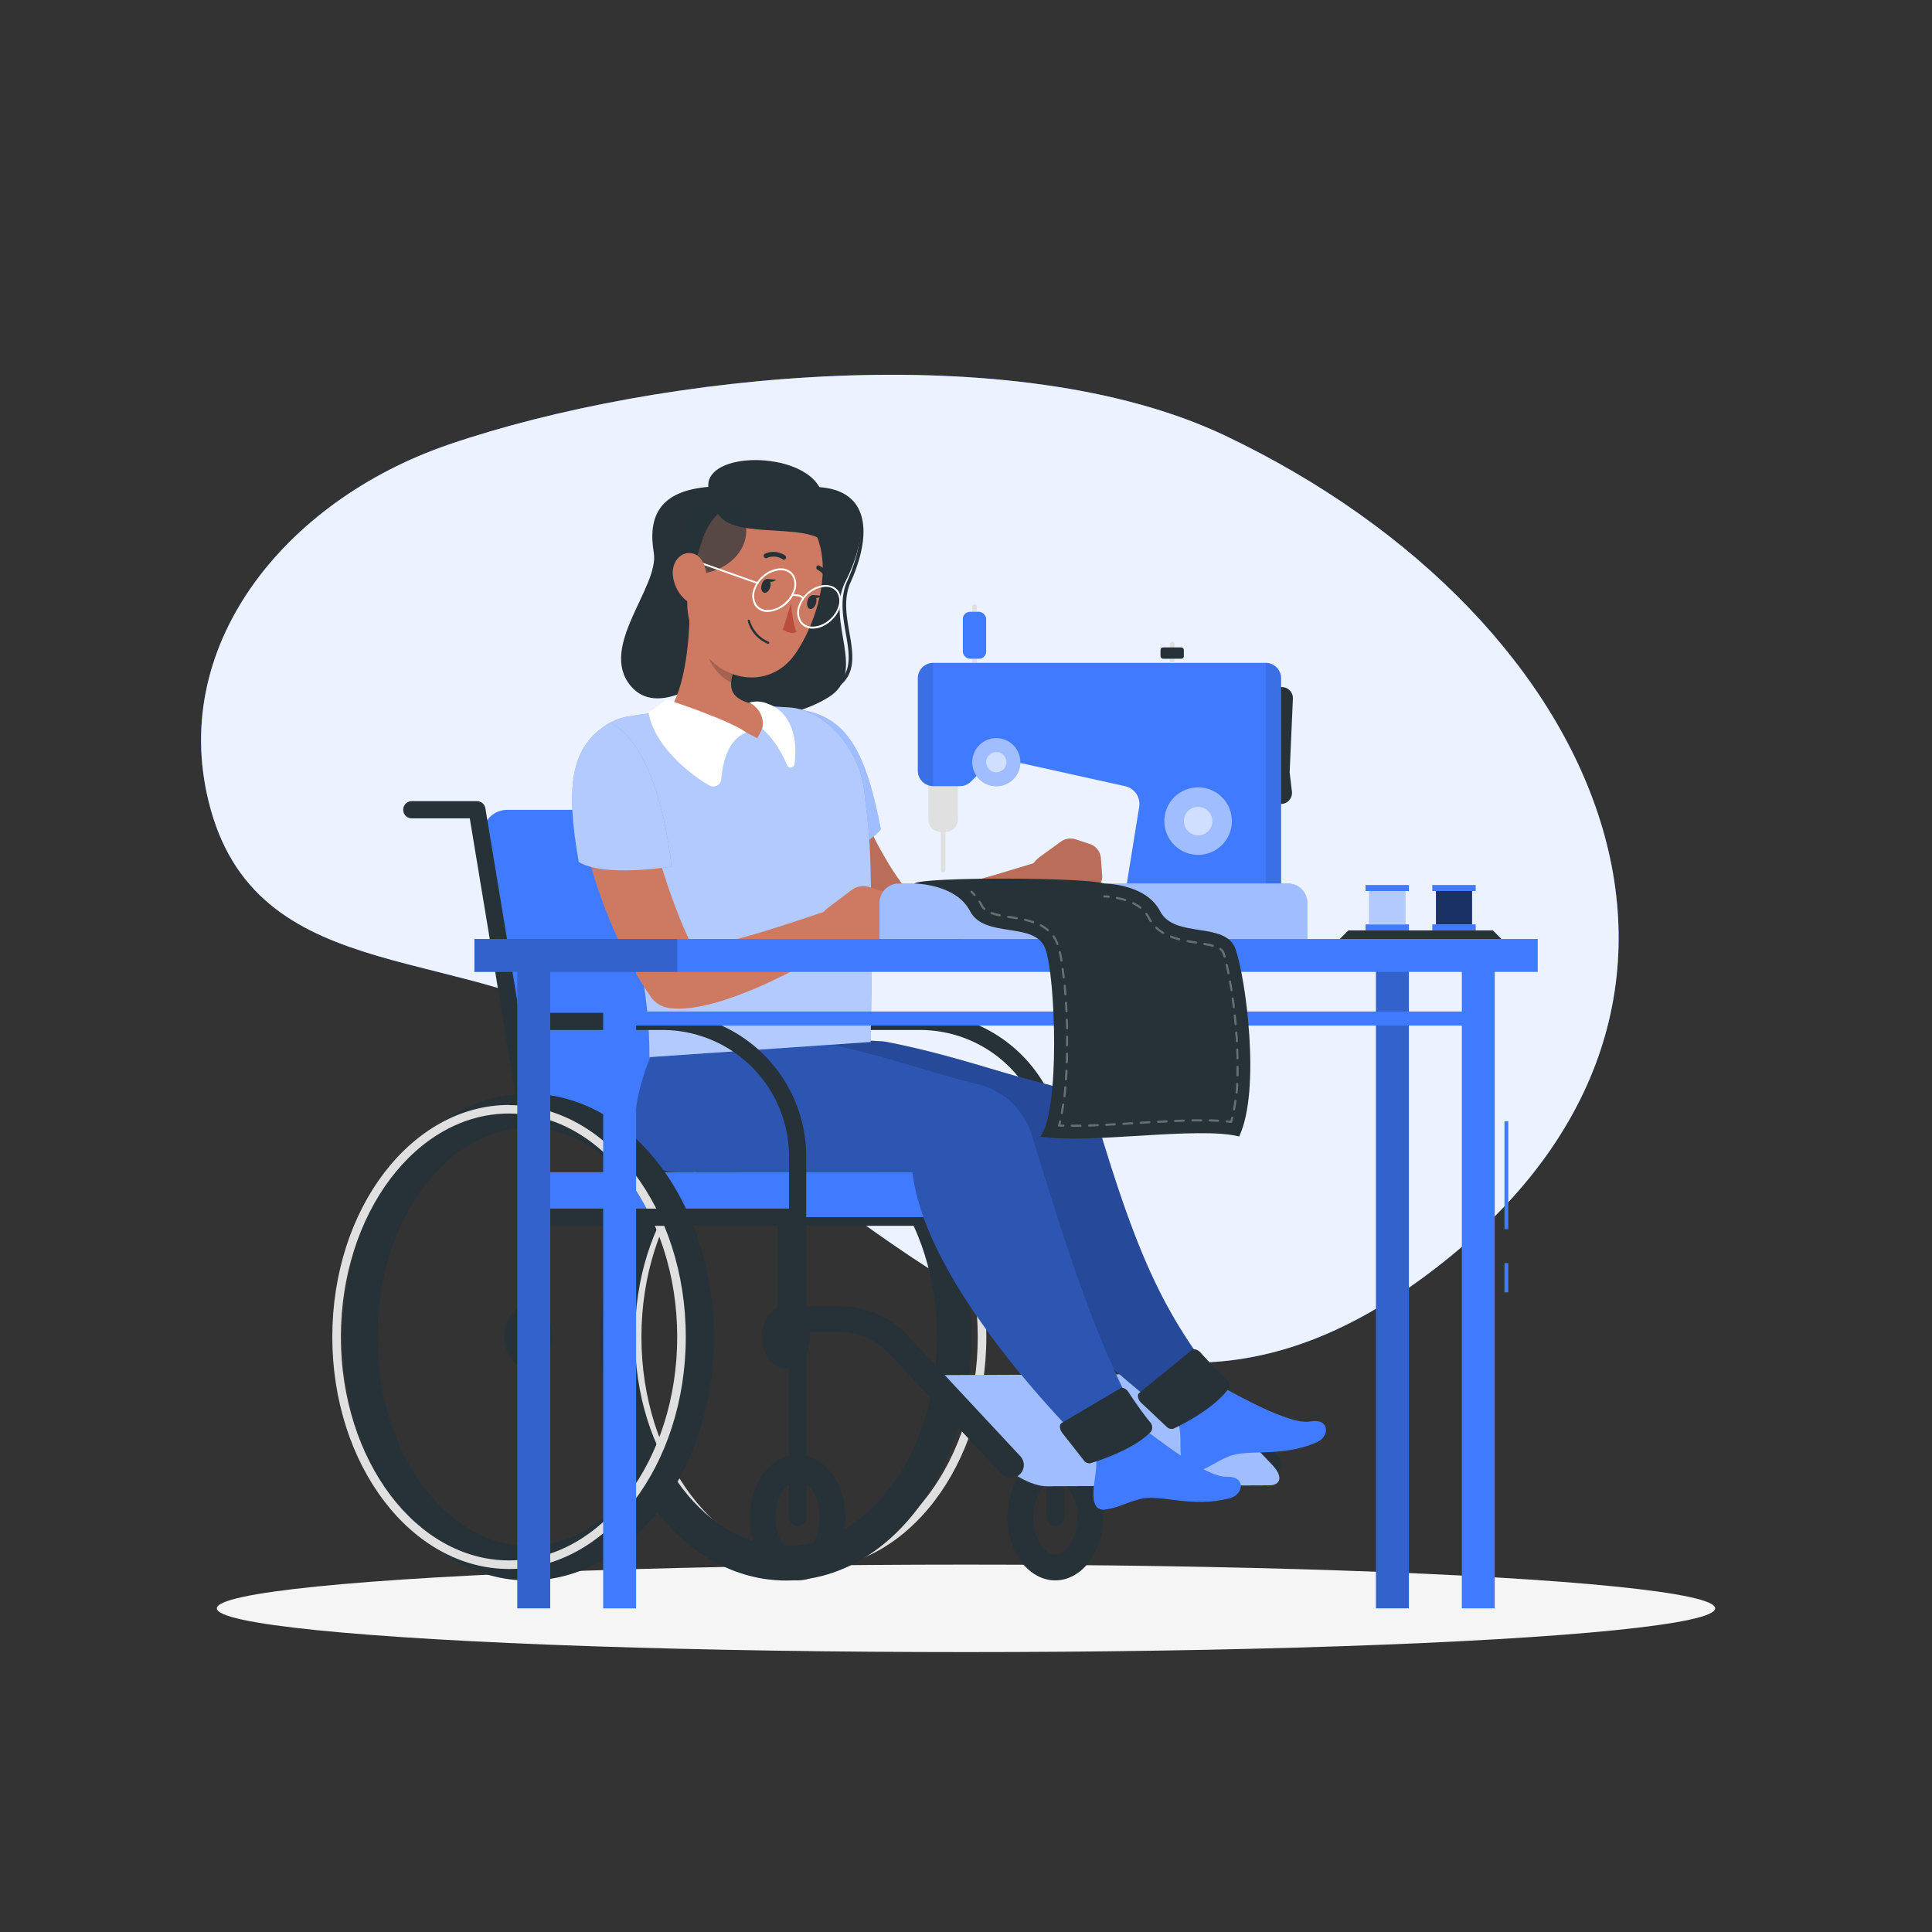 <svg xmlns="http://www.w3.org/2000/svg" viewBox="0 0 500 500"><rect x="0" y="0" width="500" height="500" fill="#333333" stroke="none"/><g id="freepik--background-simple--inject-18"><path d="M158.23,268.7c74.15,50.3,130.61,119.38,209,62.71,93.55-67.64,50-171.09-50.27-218.72C262.78,87,170.26,96.52,116.12,115.05c-42.57,14.57-73.34,52.65-61.54,94.6C67.73,256.36,121.55,243.82,158.23,268.7Z" style="fill:#407BFF"></path><path d="M158.23,268.7c74.15,50.3,130.61,119.38,209,62.71,93.55-67.64,50-171.09-50.27-218.72C262.78,87,170.26,96.52,116.12,115.05c-42.57,14.57-73.34,52.65-61.54,94.6C67.73,256.36,121.55,243.82,158.23,268.7Z" style="fill:#fff;opacity:0.9"></path></g><g id="freepik--Shadow--inject-18"><ellipse id="freepik--path--inject-18" cx="250" cy="416.24" rx="193.89" ry="11.32" style="fill:#f5f5f5"></ellipse></g><g id="freepik--Character--inject-18"><path d="M203.41,347.12a2.23,2.23,0,0,1-2.23-2.23V290l-12.93-78.21H173.1a2.23,2.23,0,0,1,0-4.45h17a2.23,2.23,0,0,1,2.2,1.86l13.27,80.25a2.19,2.19,0,0,1,0,.36v55.06A2.23,2.23,0,0,1,203.41,347.12Z" style="fill:#263238"></path><path d="M181.36,209.59H131.31A6.36,6.36,0,0,0,125,217l10.56,63.85a10.74,10.74,0,0,0,10.6,9h50.06a6.36,6.36,0,0,0,6.27-7.4L192,218.58A10.74,10.74,0,0,0,181.36,209.59Z" style="fill:#407BFF"></path><path d="M209.52,288.18c24,0,43.52,25.94,43.52,57.82s-19.53,57.83-43.52,57.83S166,377.89,166,346s19.52-57.82,43.52-57.82m0-2.22c-25.26,0-45.74,26.88-45.74,60s20.48,60.05,45.74,60.05,45.74-26.88,45.74-60.05-20.48-60-45.74-60Z" style="fill:#e0e0e0"></path><path d="M203.41,291.93c10,0,19.5,5.31,26.84,14.94,7.89,10.35,12.23,24.25,12.23,39.13s-4.34,28.79-12.23,39.14c-7.34,9.63-16.87,14.94-26.84,14.94s-19.51-5.31-26.85-14.94c-7.88-10.35-12.23-24.25-12.23-39.14s4.35-28.78,12.23-39.13c7.34-9.63,16.87-14.94,26.85-14.94m0-8.89c-26.49,0-48,28.19-48,63s21.48,63,48,63,48-28.19,48-63-21.47-63-48-63Z" style="fill:#263238"></path><path d="M273.1,383.14c2.69,0,5.71,4.1,5.71,9.58s-3,9.58-5.71,9.58-5.71-4.1-5.71-9.58,3-9.58,5.71-9.58m0-6.67c-6.84,0-12.38,7.28-12.38,16.25S266.26,409,273.1,409s12.37-7.28,12.37-16.25-5.54-16.25-12.37-16.25Z" style="fill:#263238"></path><path d="M197.17,346c0-4.52,2.79-8.18,6.24-8.18s6.23,3.66,6.23,8.18-2.79,8.19-6.23,8.19S197.17,350.52,197.17,346Z" style="fill:#263238"></path><path d="M273.1,317.24H203.41a2.23,2.23,0,1,1,0-4.45H273.1a2.23,2.23,0,0,1,0,4.45Z" style="fill:#263238"></path><path d="M273.1,394.94a2.22,2.22,0,0,1-2.23-2.22V299.31a32.78,32.78,0,0,0-32.74-32.75H199.19a2.22,2.22,0,1,1,0-4.44h38.94a37.23,37.23,0,0,1,37.19,37.19v93.41A2.22,2.22,0,0,1,273.1,394.94Z" style="fill:#263238"></path><path d="M328.27,382.49a3.31,3.31,0,0,1-2.44-1.07l-29-31.11a17.65,17.65,0,0,0-12.88-5.6H273.1a3.34,3.34,0,1,1,0-6.67H284a24.35,24.35,0,0,1,17.76,7.73l29,31.11a3.34,3.34,0,0,1-2.44,5.61Z" style="fill:#263238"></path><path d="M328.38,384.4l-57.46.24c-3.21,0-8.05-2.31-10.74-5.15l-17.44-18.41c-2.7-2.85-2.27-5.19.94-5.2l57.46-.24c3.22,0,8.05,2.31,10.75,5.15l17.43,18.41C332,382.05,331.59,384.39,328.38,384.4Z" style="fill:#407BFF"></path><path d="M328.38,384.4l-57.46.24c-3.21,0-8.05-2.31-10.74-5.15l-17.44-18.41c-2.7-2.85-2.27-5.19.94-5.2l57.46-.24c3.22,0,8.05,2.31,10.75,5.15l17.43,18.41C332,382.05,331.59,384.39,328.38,384.4Z" style="fill:#fff;opacity:0.5"></path><path d="M279.21,315H142.56a5.82,5.82,0,0,1-5.82-5.82v-5.82H279.21A5.83,5.83,0,0,1,285,309.2h0A5.83,5.83,0,0,1,279.21,315Z" style="fill:#407BFF"></path><path d="M169.2,143.06c1.48,8.8-14.4,24.32-6,34.43,7,8.44,20.12-2.25,20.12-2.25s10.91,17.22,30.89,5.34c10.61-6.3-.7-19.74,4.55-30s7.13-22.76-6.61-24.35c-5.06-9.55-29.54-9.47-28.84-.22C170.69,127.06,167.62,133.66,169.2,143.06Z" style="fill:#263238"></path><path d="M213.87,179.45a.47.47,0,0,1-.43-.28.47.47,0,0,1,.25-.62c7.23-3,6.29-8.42,5.2-14.66-.78-4.49-1.59-9.13.4-13.56,3.54-7.88,4.19-14.71,1.77-18.73-1.66-2.76-4.76-4.31-9.2-4.6a.47.47,0,0,1,.06-.93c4.77.31,8.11,2,9.94,5,3.54,5.88.44,14.81-1.72,19.61-1.87,4.16-1.08,8.66-.32,13,1.11,6.35,2.16,12.36-5.76,15.69A.58.58,0,0,1,213.87,179.45Z" style="fill:#263238"></path><path d="M340.8,373.25c-9.29,4.09-18,1.59-22.93,3.72-4.19,1.82-4.9,2.93-8.41,4-2.92.93-3.75-1.89-3.94-5.39-.09-1.76.24-5.58-.81-8.19l10.76-8.85c3.76,1.92,18.3,10.37,23.59,9.34C344.12,366.91,344.26,371.72,340.8,373.25Z" style="fill:#407BFF"></path><path d="M254.15,303.38C257.77,334.86,304,367,304,367c4.36-1.41,11.45-5.33,12.52-7.67C301.8,340.93,295,326.55,285,293.77a19.28,19.28,0,0,0-13.9-13.11c-12-2.89-25.2-7.88-42.18-11.11-21-1.67-42.66,4.13-42.66,4.13s-12.86,29.7,7.88,29.7h60" style="fill:#407BFF"></path><g style="opacity:0.4"><path d="M254.15,303.38C257.77,334.86,304,367,304,367c4.36-1.41,11.45-5.33,12.52-7.67C301.8,340.93,295,326.55,285,293.77a19.28,19.28,0,0,0-13.9-13.11c-12-2.89-25.2-7.88-42.18-11.11-21-1.67-42.66,4.13-42.66,4.13s-12.86,29.7,7.88,29.7h60"></path></g><path d="M310.65,350c1.56,1.73,4.32,4.71,6.65,6.8a2,2,0,0,1,.72,2.46c-3.62,5.12-11.7,9.24-14.32,10.48a1.77,1.77,0,0,1-1.84-.56l-6.5-6.12c-.89-.84-1.14-2.07-.52-2.57l13.62-11.11C309,349,309.94,349.24,310.65,350Z" style="fill:#263238"></path><path d="M318.29,387.73c-9.81,2.65-18.07-1.14-23.23.22-4.42,1.17-5.29,2.16-8.92,2.71-3,.47-3.43-2.44-3.08-5.93.17-1.75,1.07-5.47.43-8.21l12-7.13c3.42,2.46,16.52,13,21.92,12.79C322.52,382,321.94,386.75,318.29,387.73Z" style="fill:#407BFF"></path><path d="M236.14,303.38c3.62,31.48,46.7,72.61,46.7,72.61,4.52-.73,12.13-3.54,13.54-5.69C284.61,349.9,277,326.55,267,293.77a19.3,19.3,0,0,0-13.9-13.11c-12-2.89-25.2-7.88-42.19-11.11-21-1.67-42.66,4.13-42.66,4.13s-12.85,29.7,7.89,29.7h60" style="fill:#407BFF"></path><g style="opacity:0.3"><path d="M236.14,303.38c3.62,31.48,46.7,72.61,46.7,72.61,4.52-.73,12.13-3.54,13.54-5.69C284.61,349.9,277,326.55,267,293.77a19.3,19.3,0,0,0-13.9-13.11c-12-2.89-25.2-7.88-42.19-11.11-21-1.67-42.66,4.13-42.66,4.13s-12.85,29.7,7.89,29.7h60"></path></g><path d="M292,360.22c1.29,1.95,3.57,5.31,5.55,7.72a2.05,2.05,0,0,1,.34,2.55c-4.35,4.52-12.95,7.37-15.73,8.2a1.78,1.78,0,0,1-1.74-.84l-5.5-7c-.75-1-.82-2.21-.13-2.61l15.14-8.93C290.5,358.94,291.4,359.34,292,360.22Z" style="fill:#263238"></path><path d="M219.6,197.49l.17.89.25,1.15c.18.78.38,1.58.59,2.39.45,1.6.92,3.23,1.47,4.84a84.51,84.51,0,0,0,3.9,9.49c.74,1.55,1.55,3.07,2.4,4.56s1.74,3,2.67,4.44a90.49,90.49,0,0,0,6.2,8.34l-5-2.47a15.21,15.21,0,0,0,3.37.1,41,41,0,0,0,4.31-.52c3-.51,6.13-1.2,9.26-2s6.32-1.71,9.51-2.64l9.55-2.89.1,0a4.35,4.35,0,0,1,3.68,7.77c-3,2-5.94,3.74-9,5.44s-6.22,3.24-9.48,4.69c-1.62.73-3.28,1.4-5,2.05s-3.42,1.28-5.23,1.8a54.21,54.21,0,0,1-5.68,1.4,28.5,28.5,0,0,1-6.78.5,6.94,6.94,0,0,1-4.59-2l-.45-.45a86.34,86.34,0,0,1-8.3-9.5,82.61,82.61,0,0,1-6.82-10.68,80.12,80.12,0,0,1-5.15-11.63c-.7-2-1.35-4.06-1.87-6.16-.27-1.06-.52-2.11-.74-3.21l-.3-1.67-.13-.88-.14-1.08a8.68,8.68,0,0,1,17.12-2.78Z" style="fill:#ce7a63"></path><path d="M219.6,197.49l.17.89.25,1.15c.18.78.38,1.58.59,2.39.45,1.6.92,3.23,1.47,4.84a84.51,84.51,0,0,0,3.9,9.49c.74,1.55,1.55,3.07,2.4,4.56s1.74,3,2.67,4.44a90.49,90.49,0,0,0,6.2,8.34l-5-2.47a15.21,15.21,0,0,0,3.37.1,41,41,0,0,0,4.31-.52c3-.51,6.13-1.2,9.26-2s6.32-1.71,9.51-2.64l9.55-2.89.1,0a4.35,4.35,0,0,1,3.68,7.77c-3,2-5.94,3.74-9,5.44s-6.22,3.24-9.48,4.69c-1.62.73-3.28,1.4-5,2.05s-3.42,1.28-5.23,1.8a54.21,54.21,0,0,1-5.68,1.4,28.5,28.5,0,0,1-6.78.5,6.94,6.94,0,0,1-4.59-2l-.45-.45a86.34,86.34,0,0,1-8.3-9.5,82.61,82.61,0,0,1-6.82-10.68,80.12,80.12,0,0,1-5.15-11.63c-.7-2-1.35-4.06-1.87-6.16-.27-1.06-.52-2.11-.74-3.21l-.3-1.67-.13-.88-.14-1.08a8.68,8.68,0,0,1,17.12-2.78Z" style="opacity:0.1"></path><path d="M207.57,183.77c11.69,1.94,16.56,10.94,20.39,30.84-4.76,6.2-22,9.61-22,9.61S197.56,194.53,207.57,183.77Z" style="fill:#407BFF"></path><path d="M207.57,183.77c11.69,1.94,16.56,10.94,20.39,30.84-4.76,6.2-22,9.61-22,9.61S197.56,194.53,207.57,183.77Z" style="fill:#fff;opacity:0.5"></path><path d="M223.68,204.91c.55,5.62,1.55,9.85,1.69,23.34.34,11.41.32,22.65-.05,41.41l-57.25,3.92c.05-16.21-3.09-34.46-15.85-70-3-8.25,1.8-16.7,10.23-18.14,2.25-.39,4.64-.74,7.1-1,9.57-1.12,17.42-2,26-1.78,2.85.06,5.8.22,8.63.42C214.38,183.72,222.67,194.84,223.68,204.91Z" style="fill:#407BFF"></path><path d="M223.68,204.91c.55,5.62,1.55,9.85,1.69,23.34.34,11.41.32,22.65-.05,41.41l-57.25,3.92c.05-16.21-3.09-34.46-15.85-70-3-8.25,1.8-16.7,10.23-18.14,2.25-.39,4.64-.74,7.1-1,9.57-1.12,17.42-2,26-1.78,2.85.06,5.8.22,8.63.42C214.38,183.72,222.67,194.84,223.68,204.91Z" style="fill:#fff;opacity:0.6"></path><path d="M178.43,156c.28,7.92-1,22.74-5.58,28.17,0,0,7.15-1.58,23.13,6.86,4-6.68.57-8.48.57-8.48-8.79-1.44-8.2-5.35-5.83-10.9Z" style="fill:#ce7a63"></path><path d="M193.12,189.62c-4.86,1.74-6.13,8.16-6.45,12a2.07,2.07,0,0,1-3.07,1.65c-5.73-3.23-14.44-10.73-15.75-18.88A55.6,55.6,0,0,0,172.5,181S189.67,186.65,193.12,189.62Z" style="fill:#fff"></path><path d="M197.26,188.62s3.65,2.76,6.52,9.56a1,1,0,0,0,1.81-.24c1.76-13.41-6.67-15.71-6.67-15.71a7.11,7.11,0,0,0-5.06-.38A5.94,5.94,0,0,1,197.26,188.62Z" style="fill:#fff"></path><path d="M183.78,164l7,8.89a21.6,21.6,0,0,0-1.31,3.85c-3-1.15-6.63-5.53-6.45-8.85A11.09,11.09,0,0,1,183.78,164Z" style="opacity:0.2"></path><path d="M181.76,139.72c-3.67,11.49-5.46,16.26-2.2,24.48,4.89,12.35,19.34,15,26.26,5,6.22-9,11.17-26.28,2.27-35.52S185.42,128.23,181.76,139.72Z" style="fill:#ce7a63"></path><path d="M185,128.56c-1.42,13.72,24.85,4.8,29.52,13C216.71,134.15,200.94,120.45,185,128.56Z" style="fill:#263238"></path><path d="M179.27,148.6c9.3,0,15.79-7.09,13.34-14.37-1.9-5.62-9-6.39-13.64-3.27S179.27,148.6,179.27,148.6Z" style="fill:#263238;opacity:0.7"></path><path d="M197.14,151.21c-.31,1-.06,1.94.54,2.17s1.33-.36,1.63-1.33.06-1.94-.54-2.17S197.44,150.24,197.14,151.21Z" style="fill:#263238"></path><path d="M209,155.39c-.3,1-.06,1.94.54,2.17s1.33-.36,1.63-1.33.06-1.94-.54-2.17S209.26,154.42,209,155.39Z" style="fill:#263238"></path><path d="M210.31,154l2.42.19S211,155.57,210.31,154Z" style="fill:#263238"></path><path d="M204.73,156.13a29.74,29.74,0,0,0,1.35,7.45c-1.58.72-3.47-.63-3.47-.63Z" style="fill:#ba4d3c"></path><path d="M197.23,165.84a9.65,9.65,0,0,0,1.47.78.26.26,0,0,0,.36-.16.32.32,0,0,0-.17-.4,8.41,8.41,0,0,1-4.82-5.46.29.29,0,0,0-.34-.24.29.29,0,0,0-.21.35A8.83,8.83,0,0,0,197.23,165.84Z" style="fill:#263238"></path><path d="M196.05,151.13H196l-16-5.66a.23.23,0,0,1-.15-.29.24.24,0,0,1,.3-.15l16,5.66a.24.24,0,0,1,.15.3A.25.25,0,0,1,196.05,151.13Z" style="fill:#fff"></path><path d="M198.72,158.37h-.21a3.84,3.84,0,0,1-3.12-1.62,4.81,4.81,0,0,1-.35-4.31c1.05-3.07,4.28-5.47,7.2-5.34a3.84,3.84,0,0,1,3.12,1.62,4.82,4.82,0,0,1,.35,4.3A8,8,0,0,1,198.72,158.37Zm3.3-10.81a7.55,7.55,0,0,0-6.54,5,4.35,4.35,0,0,0,.29,3.88,3.38,3.38,0,0,0,2.76,1.42c2.72.11,5.75-2.14,6.74-5l.22.08-.22-.08A4.37,4.37,0,0,0,205,149a3.41,3.41,0,0,0-2.75-1.42Z" style="fill:#fff"></path><path d="M210.35,162.68h-.22a3.81,3.81,0,0,1-3.12-1.62,4.79,4.79,0,0,1-.35-4.3c1.05-3.07,4.28-5.49,7.2-5.35A3.81,3.81,0,0,1,217,153a4.84,4.84,0,0,1,.35,4.31l-.22-.08.22.08C216.3,160.32,213.2,162.68,210.35,162.68Zm3.29-10.82a7.55,7.55,0,0,0-6.54,5,4.37,4.37,0,0,0,.29,3.88,3.38,3.38,0,0,0,2.76,1.42c2.73.11,5.75-2.14,6.74-5a4.37,4.37,0,0,0-.29-3.88,3.41,3.41,0,0,0-2.76-1.42Z" style="fill:#fff"></path><path d="M207.83,155.21a.24.24,0,0,1-.23-.18c-.2-.79-1.92-.84-2.56-.79a.22.22,0,0,1-.25-.21.23.23,0,0,1,.21-.25c.28,0,2.71-.18,3.06,1.14a.24.24,0,0,1-.17.28Z" style="fill:#fff"></path><path d="M174.12,148.63a9.7,9.7,0,0,0,3.29,6.62c2.52,2.1,5.1-.15,5.5-3.49.36-3-.51-7.72-3.57-8.5S173.88,145.38,174.12,148.63Z" style="fill:#ce7a63"></path><path d="M198,144.42a.52.52,0,0,0,.44,0,4.35,4.35,0,0,1,4.1.31.55.55,0,0,0,.79-.13.65.65,0,0,0-.16-.85,5.37,5.37,0,0,0-5.17-.46.59.59,0,0,0-.3.78A.65.65,0,0,0,198,144.42Z" style="fill:#263238"></path><path d="M214.44,151.41a.57.57,0,0,0,.42.08.58.58,0,0,0,.43-.71,6.17,6.17,0,0,0-3.28-4.41.53.53,0,0,0-.72.33.63.63,0,0,0,.34.79,5,5,0,0,1,2.55,3.52A.71.71,0,0,0,214.44,151.41Z" style="fill:#263238"></path><path d="M198.49,149.83l2.41.19S199.2,151.39,198.49,149.83Z" style="fill:#263238"></path><path d="M282,218.42l-3.55-1.18a4.36,4.36,0,0,0-3.94.6l-5.32,3.87a8.12,8.12,0,0,0-3.35,6.65l0,1.63c5.75,2.37,13.71.7,13.71.7l2.33-.23a3.62,3.62,0,0,0,3.36-3.9L284.9,222A4.18,4.18,0,0,0,282,218.42Z" style="fill:#ce7a63"></path><path d="M282,218.42l-3.55-1.18a4.36,4.36,0,0,0-3.94.6l-5.32,3.87a8.12,8.12,0,0,0-3.35,6.65l0,1.63c5.75,2.37,13.71.7,13.71.7l2.33-.23a3.62,3.62,0,0,0,3.36-3.9L284.9,222A4.18,4.18,0,0,0,282,218.42Z" style="opacity:0.1"></path><path d="M229,230.85l-4.08-1.29a5,5,0,0,0-4.5.76l-6,4.52a9.34,9.34,0,0,0-3.71,7.67l0,1.86c6.63,2.62,15.71.56,15.71.56l2.65-.3a4.14,4.14,0,0,0,3.78-4.52l-.52-5.27A4.78,4.78,0,0,0,229,230.85Z" style="fill:#ce7a63"></path><path d="M167.59,210.75l.56,2.34.63,2.48c.44,1.66.88,3.33,1.36,5,.94,3.32,2,6.6,3.1,9.85l.85,2.43.9,2.39c.61,1.59,1.24,3.18,1.9,4.73,1.33,3.11,2.8,6.1,4.37,9l-5.51-3.61a5.59,5.59,0,0,0,1.3.13,6.54,6.54,0,0,0,1,0,10.64,10.64,0,0,0,1.09-.07,40.18,40.18,0,0,0,4.85-.75c1.69-.36,3.42-.76,5.17-1.2s3.5-1,5.26-1.46c3.54-1,7.09-2.15,10.65-3.31l10.68-3.54.08,0a4.34,4.34,0,0,1,3.76,7.73c-3.31,2.2-6.63,4.15-10.06,6s-6.91,3.66-10.5,5.33a106.91,106.91,0,0,1-11.26,4.49,58.21,58.21,0,0,1-6.3,1.68c-.55.12-1.14.22-1.74.31s-1.22.16-1.87.22a22.38,22.38,0,0,1-4.39,0,7.12,7.12,0,0,1-5.19-3.12l-.32-.49a98.53,98.53,0,0,1-6.05-10.24,112.43,112.43,0,0,1-4.8-10.65c-1.43-3.59-2.67-7.25-3.79-10.93-.53-1.85-1.07-3.7-1.52-5.59-.23-.93-.46-1.88-.67-2.83s-.39-1.87-.6-3a8.69,8.69,0,0,1,17-3.66Z" style="fill:#ce7a63"></path><path d="M157.91,187c-10.25,6-11.61,16.1-8.14,36.07,6.65,4.11,24,1.2,24,1.2S171.09,193.54,157.91,187Z" style="fill:#407BFF"></path><path d="M157.91,187c-10.25,6-11.61,16.1-8.14,36.07,6.65,4.11,24,1.2,24,1.2S171.09,193.54,157.91,187Z" style="fill:#fff;opacity:0.6"></path><path d="M136.74,347.12a2.22,2.22,0,0,1-2.22-2.23V290l-12.94-78.21H106.43a2.23,2.23,0,0,1,0-4.45h17a2.22,2.22,0,0,1,2.19,1.86l13.27,80.25a2.19,2.19,0,0,1,0,.36v55.06A2.22,2.22,0,0,1,136.74,347.12Z" style="fill:#263238"></path><path d="M136.74,291.93c10,0,19.51,5.31,26.84,14.94,7.89,10.35,12.23,24.25,12.23,39.13s-4.34,28.79-12.23,39.14c-7.33,9.63-16.87,14.94-26.84,14.94s-19.51-5.31-26.84-14.94C102,374.79,97.67,360.89,97.67,346s4.34-28.78,12.23-39.13c7.33-9.63,16.87-14.94,26.84-14.94m0-8.89c-26.49,0-48,28.19-48,63s21.47,63,48,63,48-28.19,48-63-21.47-63-48-63Z" style="fill:#263238"></path><path d="M206.43,383.14c2.7,0,5.71,4.1,5.71,9.58s-3,9.58-5.71,9.58-5.71-4.1-5.71-9.58,3-9.58,5.71-9.58m0-6.67c-6.83,0-12.38,7.28-12.38,16.25S199.6,409,206.43,409s12.38-7.28,12.38-16.25-5.54-16.25-12.38-16.25Z" style="fill:#263238"></path><ellipse cx="136.74" cy="346" rx="6.23" ry="8.18" style="fill:#263238"></ellipse><path d="M131.74,288.18c24,0,43.52,25.94,43.52,57.82s-19.52,57.83-43.52,57.83S88.22,377.89,88.22,346s19.52-57.82,43.52-57.82m0-2.22C106.48,286,86,312.84,86,346s20.48,60.05,45.74,60.05,45.74-26.88,45.74-60.05S157,286,131.74,286Z" style="fill:#e0e0e0"></path><path d="M206.43,317.24H136.74a2.23,2.23,0,0,1,0-4.45h69.69a2.23,2.23,0,0,1,0,4.45Z" style="fill:#263238"></path><path d="M206.43,394.94a2.21,2.21,0,0,1-2.22-2.22V299.31a32.79,32.79,0,0,0-32.75-32.75H132.52a2.22,2.22,0,0,1,0-4.44h38.94a37.23,37.23,0,0,1,37.19,37.19v93.41A2.21,2.21,0,0,1,206.43,394.94Z" style="fill:#263238"></path><path d="M261.6,382.49a3.32,3.32,0,0,1-2.44-1.07l-29-31.11a17.68,17.68,0,0,0-12.88-5.6H206.43a3.34,3.34,0,0,1,0-6.67h10.88a24.37,24.37,0,0,1,17.76,7.73l29,31.11a3.34,3.34,0,0,1-2.44,5.61Z" style="fill:#263238"></path></g><g id="freepik--Table--inject-18"><rect x="53.66" y="327.5" width="168.97" height="8.52" transform="translate(469.9 193.61) rotate(90)" style="fill:#407BFF"></rect><rect x="53.66" y="327.5" width="168.97" height="8.52" transform="translate(469.9 193.61) rotate(90)" style="opacity:0.2"></rect><rect x="275.88" y="327.5" width="168.97" height="8.52" transform="translate(692.12 -28.61) rotate(90)" style="fill:#407BFF"></rect><rect x="275.88" y="327.5" width="168.97" height="8.52" transform="translate(692.12 -28.61) rotate(90)" style="opacity:0.2"></rect><rect x="122.78" y="243.01" width="275.18" height="8.52" style="fill:#407BFF"></rect><rect x="75.89" y="327.5" width="168.97" height="8.52" transform="translate(492.12 171.39) rotate(90)" style="fill:#407BFF"></rect><rect x="122.78" y="243.01" width="52.48" height="8.52" style="opacity:0.2"></rect><rect x="160.37" y="261.78" width="219.75" height="3.64" style="fill:#407BFF"></rect><rect x="389.35" y="326.89" width="1" height="7.56" style="fill:#407BFF"></rect><rect x="389.35" y="290.17" width="1" height="27.95" style="fill:#407BFF"></rect><rect x="298.1" y="327.5" width="168.97" height="8.52" transform="translate(714.34 -50.83) rotate(90)" style="fill:#407BFF"></rect><path d="M232.57,228.66H333.33a5,5,0,0,1,5,5V243a0,0,0,0,1,0,0H227.61a0,0,0,0,1,0,0v-9.4A5,5,0,0,1,232.57,228.66Z" style="fill:#407BFF"></path><path d="M232.57,228.66H333.33a5,5,0,0,1,5,5V243a0,0,0,0,1,0,0H227.61a0,0,0,0,1,0,0v-9.4A5,5,0,0,1,232.57,228.66Z" style="fill:#fff;opacity:0.5"></path><path d="M240.27,197.4h7.64a0,0,0,0,1,0,0v14.68a3.23,3.23,0,0,1-3.23,3.23H243.5a3.23,3.23,0,0,1-3.23-3.23V197.4A0,0,0,0,1,240.27,197.4Z" style="fill:#e0e0e0"></path><path d="M244.09,225.75h0a.59.59,0,0,1-.59-.59V214.3h1.18v10.86A.59.59,0,0,1,244.09,225.75Z" style="fill:#e0e0e0"></path><path d="M252.2,156.35h0a.58.58,0,0,1,.59.58v14.62h-1.18V156.93A.59.59,0,0,1,252.2,156.35Z" style="fill:#e0e0e0"></path><path d="M237.53,175.5v24a4,4,0,0,0,3.95,3.95h7a4,4,0,0,0,2.79-1.16l4.45-4.45a4.72,4.72,0,0,1,4.36-1.27l31.1,6.89a4.71,4.71,0,0,1,3.64,5.36l-3.2,19.82h39.94V175.5a4,4,0,0,0-3.95-3.95H241.48A4,4,0,0,0,237.53,175.5Z" style="fill:#407BFF"></path><path d="M327.56,171.55v57.11h3.95V175.5A4,4,0,0,0,327.56,171.55Z" style="opacity:0.1"></path><path d="M237.53,175.5v24a4,4,0,0,0,3.95,3.95V171.55A4,4,0,0,0,237.53,175.5Z" style="opacity:0.1"></path><circle cx="310.07" cy="212.5" r="8.74" style="fill:#fff;opacity:0.5"></circle><circle cx="310.07" cy="212.5" r="3.69" style="fill:#fff;opacity:0.5"></circle><path d="M264.06,197.25a6.22,6.22,0,1,1-6.22-6.22A6.22,6.22,0,0,1,264.06,197.25Z" style="fill:#407BFF"></path><path d="M264.06,197.25a6.22,6.22,0,1,1-6.22-6.22A6.22,6.22,0,0,1,264.06,197.25Z" style="fill:#fff;opacity:0.5"></path><path d="M260.46,197.25a2.62,2.62,0,1,1-2.62-2.62A2.62,2.62,0,0,1,260.46,197.25Z" style="fill:#fff;opacity:0.5"></path><path d="M331.51,208.07h0V177.82h.23a2.86,2.86,0,0,1,2.86,3l-.84,19.06.59,5A2.87,2.87,0,0,1,331.51,208.07Z" style="fill:#263238"></path><rect x="249.18" y="158.34" width="6.04" height="12.14" rx="1.85" style="fill:#407BFF"></rect><path d="M303.36,166.07h0a.59.59,0,0,1,.59.59v4.89h-1.18v-4.89A.59.59,0,0,1,303.36,166.07Z" style="fill:#e0e0e0"></path><rect x="300.34" y="167.55" width="6.04" height="2.93" rx="0.66" style="fill:#263238"></rect><path d="M319.75,245.61c-2.59-7.29-15.8-2.6-19.51-9.78s-14.44-7.17-14.44-7.17c-5-1.64-47.14-1.76-49.18,0,0,0,10.75,0,14.45,7.17s16.91,2.49,19.5,9.78,3.83,42-1.35,48.51c12.22,2.1,40.85-2.71,51.48,0C326.38,282,322.34,252.89,319.75,245.61Z" style="fill:#263238"></path><g style="opacity:0.3"><path d="M286.9,232.33h0c-.67-.06-1.08-.06-1.08-.06a.28.28,0,1,1,0-.56s.43,0,1.13.07a.28.28,0,0,1,.25.3A.27.27,0,0,1,286.9,232.33Z" style="fill:#fff"></path><path d="M319.37,287.37h-.05a.28.28,0,0,1-.22-.33c.13-.69.24-1.42.35-2.17a.29.29,0,0,1,.31-.24.28.28,0,0,1,.24.31c-.11.77-.22,1.51-.36,2.21A.27.27,0,0,1,319.37,287.37ZM320,283h0a.28.28,0,0,1-.25-.3c.07-.72.12-1.45.16-2.2a.29.29,0,0,1,.3-.26.28.28,0,0,1,.26.29c0,.76-.1,1.5-.17,2.22A.26.26,0,0,1,320,283Zm.26-4.42h0a.27.27,0,0,1-.27-.28c0-.73,0-1.47,0-2.21a.29.29,0,0,1,.28-.28h0a.28.28,0,0,1,.28.28c0,.75,0,1.49,0,2.22A.27.27,0,0,1,320.23,278.56Zm0-4.43a.28.28,0,0,1-.28-.27c0-.73,0-1.47-.06-2.21a.28.28,0,0,1,.26-.29.26.26,0,0,1,.29.27q0,1.11.06,2.22a.27.27,0,0,1-.27.28Zm-.17-4.43a.28.28,0,0,1-.28-.26c0-.74-.09-1.47-.14-2.2a.27.27,0,0,1,.26-.3.27.27,0,0,1,.29.26c.06.73.11,1.47.15,2.21a.27.27,0,0,1-.26.29Zm-.32-4.41a.28.28,0,0,1-.28-.26l-.21-2.2a.26.26,0,0,1,.24-.3.27.27,0,0,1,.31.24c.08.73.15,1.47.21,2.21a.26.26,0,0,1-.25.3Zm-.47-4.41a.26.26,0,0,1-.27-.25c-.09-.74-.19-1.47-.29-2.19a.28.28,0,0,1,.24-.31.27.27,0,0,1,.31.24c.1.71.2,1.45.29,2.2a.28.28,0,0,1-.24.31Zm-.6-4.39a.28.28,0,0,1-.28-.24c-.11-.75-.24-1.48-.36-2.18a.28.28,0,0,1,.23-.32.29.29,0,0,1,.32.23q.18,1.05.36,2.19a.28.28,0,0,1-.23.32Zm-.78-4.36a.29.29,0,0,1-.27-.23c-.15-.77-.31-1.49-.47-2.15a.29.29,0,0,1,.21-.34.28.28,0,0,1,.33.21c.16.66.32,1.39.48,2.17a.28.28,0,0,1-.22.33Zm-1-4.31a.29.29,0,0,1-.26-.2c-.09-.29-.18-.56-.26-.8a2.14,2.14,0,0,0-.7-1,.28.28,0,1,1,.35-.43,2.65,2.65,0,0,1,.87,1.2c.09.25.18.53.27.83a.29.29,0,0,1-.18.35Zm-3.05-2.8h-.08c-.56-.16-1.24-.31-2.13-.47a.29.29,0,0,1-.23-.32.29.29,0,0,1,.33-.23c.9.16,1.6.32,2.18.48a.28.28,0,0,1,.2.34A.29.29,0,0,1,313.82,245Zm-4.35-.83h0c-.71-.11-1.45-.23-2.19-.37a.27.27,0,0,1-.23-.32.28.28,0,0,1,.33-.22c.74.14,1.47.25,2.17.36a.29.29,0,0,1,.24.32A.28.28,0,0,1,309.47,244.19Zm-4.34-.85h-.08a19.72,19.72,0,0,1-2.13-.7.3.3,0,0,1-.16-.37.28.28,0,0,1,.37-.15,18,18,0,0,0,2.07.68.27.27,0,0,1,.19.34A.28.28,0,0,1,305.13,243.34ZM301,241.66a.23.23,0,0,1-.14,0,10.89,10.89,0,0,1-1.81-1.37.29.29,0,0,1,0-.4.28.28,0,0,1,.39,0,10.82,10.82,0,0,0,1.72,1.31.28.28,0,0,1,.09.38A.27.27,0,0,1,301,241.66Zm-3.18-3a.27.27,0,0,1-.23-.12,11.37,11.37,0,0,1-.6-1,6.52,6.52,0,0,0-.53-.87.27.27,0,0,1,.06-.38.28.28,0,0,1,.39.06,9,9,0,0,1,.58.93,9.1,9.1,0,0,0,.56,1,.28.28,0,0,1-.07.39A.29.29,0,0,1,297.86,238.63Zm-2.68-3.47a.27.27,0,0,1-.17-.06,10.29,10.29,0,0,0-1.83-1.13.28.28,0,0,1,.24-.5,10.69,10.69,0,0,1,1.93,1.19.28.28,0,0,1,0,.39A.29.29,0,0,1,295.18,235.16Zm-3.94-2h-.08a18.76,18.76,0,0,0-2.12-.53.28.28,0,1,1,.11-.55,22.38,22.38,0,0,1,2.18.55.29.29,0,0,1,.18.35A.28.28,0,0,1,291.24,233.18Z" style="fill:#fff"></path><path d="M318.58,290.62h0l-1.1-.13a.26.26,0,0,1-.24-.3.27.27,0,0,1,.3-.25l.87.1.24-.83a.27.27,0,1,1,.53.14c-.09.37-.2.73-.3,1.07A.29.29,0,0,1,318.58,290.62Z" style="fill:#fff"></path><path d="M277.68,291.61h-.29a.27.27,0,0,1-.27-.28c0-.15.12-.24.28-.27h.28l1.94,0a.28.28,0,0,1,.28.27.29.29,0,0,1-.27.29Zm4.17-.07a.28.28,0,0,1-.28-.27.28.28,0,0,1,.27-.28l2.23-.08a.27.27,0,0,1,.29.26.28.28,0,0,1-.27.29l-2.23.08Zm4.46-.18a.28.28,0,0,1,0-.56l2.23-.11a.28.28,0,0,1,0,.55l-2.23.12Zm4.45-.24a.28.28,0,0,1-.28-.26.29.29,0,0,1,.26-.3l2.23-.13a.28.28,0,0,1,.29.26.27.27,0,0,1-.26.29l-2.22.14Zm4.45-.27a.27.27,0,0,1-.27-.26.28.28,0,0,1,.26-.3l2.22-.13a.27.27,0,0,1,.3.26.29.29,0,0,1-.27.3l-2.22.13Zm4.45-.26a.28.28,0,0,1,0-.55l2.23-.12a.27.27,0,0,1,.29.26.28.28,0,0,1-.27.3l-2.22.11Zm4.46-.22a.28.28,0,0,1-.28-.26.27.27,0,0,1,.27-.29l2.23-.08a.26.26,0,0,1,.28.26.27.27,0,0,1-.27.29l-2.22.08Zm11.14-.05h0c-.7,0-1.44-.06-2.22-.08a.27.27,0,0,1-.27-.29.28.28,0,0,1,.28-.27c.79,0,1.53.05,2.24.09a.28.28,0,0,1,0,.55Zm-6.69-.09a.28.28,0,0,1,0-.55c.76,0,1.51,0,2.23,0a.28.28,0,1,1,0,.55l-2.22,0Z" style="fill:#fff"></path><path d="M275.15,291.58h0l-1.11,0a.3.3,0,0,1-.22-.12.29.29,0,0,1,0-.24c.1-.34.19-.69.28-1.06a.28.28,0,0,1,.34-.2.26.26,0,0,1,.2.33c-.06.26-.13.5-.19.75l.75,0a.28.28,0,0,1,0,.56Z" style="fill:#fff"></path><path d="M274.79,288.31h-.05a.28.28,0,0,1-.22-.33c.13-.69.25-1.41.36-2.15a.28.28,0,0,1,.32-.24.29.29,0,0,1,.23.32c-.11.75-.23,1.48-.37,2.18A.27.27,0,0,1,274.79,288.31Zm.66-4.35h0a.27.27,0,0,1-.24-.31c.08-.71.16-1.44.23-2.18a.28.28,0,1,1,.55,0c-.07.75-.14,1.48-.23,2.2A.27.27,0,0,1,275.45,284Zm.4-4.38h0a.28.28,0,0,1-.26-.3c.05-.72.1-1.45.14-2.19a.27.27,0,0,1,.29-.26.28.28,0,0,1,.26.29c0,.74-.08,1.48-.13,2.2A.28.28,0,0,1,275.85,279.58Zm.23-4.39h0a.28.28,0,0,1-.27-.29l.06-2.19a.27.27,0,0,1,.28-.28.28.28,0,0,1,.27.29c0,.73,0,1.47-.06,2.2A.27.27,0,0,1,276.08,275.19Zm.08-4.4h0a.29.29,0,0,1-.28-.28v-.77c0-.48,0-.95,0-1.43a.28.28,0,0,1,.27-.28.3.3,0,0,1,.29.28v2.2A.29.29,0,0,1,276.16,270.79Zm0-4.4a.27.27,0,0,1-.27-.28c0-.73,0-1.46-.07-2.19a.29.29,0,0,1,.27-.29.31.31,0,0,1,.29.27c0,.73.05,1.46.06,2.2a.29.29,0,0,1-.27.29ZM276,262a.28.28,0,0,1-.28-.27q0-1.11-.12-2.19a.29.29,0,0,1,.26-.3.28.28,0,0,1,.3.26c0,.73.08,1.46.12,2.21a.28.28,0,0,1-.27.29Zm-.27-4.4a.27.27,0,0,1-.28-.25q-.09-1.12-.18-2.19a.27.27,0,0,1,.25-.3.27.27,0,0,1,.3.25c.06.71.13,1.44.18,2.19a.27.27,0,0,1-.25.3Zm-.41-4.38A.28.28,0,0,1,275,253c-.08-.76-.17-1.49-.27-2.18a.3.3,0,0,1,.24-.32.29.29,0,0,1,.31.24q.15,1,.27,2.19a.27.27,0,0,1-.24.31Zm-.61-4.36a.27.27,0,0,1-.27-.23c-.14-.79-.28-1.51-.43-2.14a.28.28,0,1,1,.55-.13c.14.65.29,1.38.43,2.18a.29.29,0,0,1-.23.32Zm-1-4.27a.27.27,0,0,1-.26-.18,9.13,9.13,0,0,0-1-1.89.28.28,0,1,1,.46-.31,10,10,0,0,1,1,2,.28.28,0,0,1-.17.36ZM271.18,241a.31.31,0,0,1-.18-.07,9.77,9.77,0,0,0-1.76-1.21.26.26,0,0,1-.11-.37.27.27,0,0,1,.37-.12,9.7,9.7,0,0,1,1.86,1.28.27.27,0,0,1,0,.39A.28.28,0,0,1,271.18,241Zm-3.83-2.11-.09,0a19.91,19.91,0,0,0-2.09-.58A.29.29,0,0,1,265,238a.29.29,0,0,1,.34-.2,19.14,19.14,0,0,1,2.14.6.28.28,0,0,1-.09.54Zm-4.28-1h0l-1.45-.23-.72-.11a.29.29,0,0,1-.24-.32.28.28,0,0,1,.32-.23l.73.11,1.45.23a.28.28,0,0,1-.05.56Zm-4.34-.74h-.05a15.89,15.89,0,0,1-2.16-.58.28.28,0,1,1,.19-.53,15.09,15.09,0,0,0,2.08.56.28.28,0,0,1,.22.33A.29.29,0,0,1,258.73,237.14Zm-4-1.65a.27.27,0,0,1-.19-.08,3.41,3.41,0,0,1-.75-1q-.24-.47-.51-.9a.28.28,0,0,1,.09-.38.29.29,0,0,1,.39.09c.18.3.36.61.53.94a2.94,2.94,0,0,0,.63.83.28.28,0,0,1-.19.48Z" style="fill:#fff"></path><path d="M252.19,231.88a.28.28,0,0,1-.21-.1c-.24-.27-.49-.54-.74-.79a.28.28,0,0,1,0-.39.29.29,0,0,1,.4,0c.26.27.52.54.77.83a.27.27,0,0,1-.21.46Z" style="fill:#fff"></path></g><polygon points="386.36 240.79 348.95 240.79 346.73 243.01 388.58 243.01 386.36 240.79" style="fill:#263238"></polygon><rect x="353.4" y="239.23" width="11.23" height="1.56" style="fill:#407BFF"></rect><rect x="353.4" y="229.04" width="11.23" height="1.56" style="fill:#407BFF"></rect><rect x="354.35" y="230.6" width="9.33" height="8.63" style="fill:#407BFF"></rect><rect x="354.35" y="230.6" width="9.33" height="8.63" style="fill:#fff;opacity:0.6"></rect><rect x="370.68" y="239.23" width="11.23" height="1.56" style="fill:#407BFF"></rect><rect x="370.68" y="229.04" width="11.23" height="1.56" style="fill:#407BFF"></rect><rect x="371.63" y="230.6" width="9.33" height="8.63" style="fill:#407BFF"></rect><rect x="371.63" y="230.6" width="9.33" height="8.63" style="opacity:0.6"></rect></g></svg>